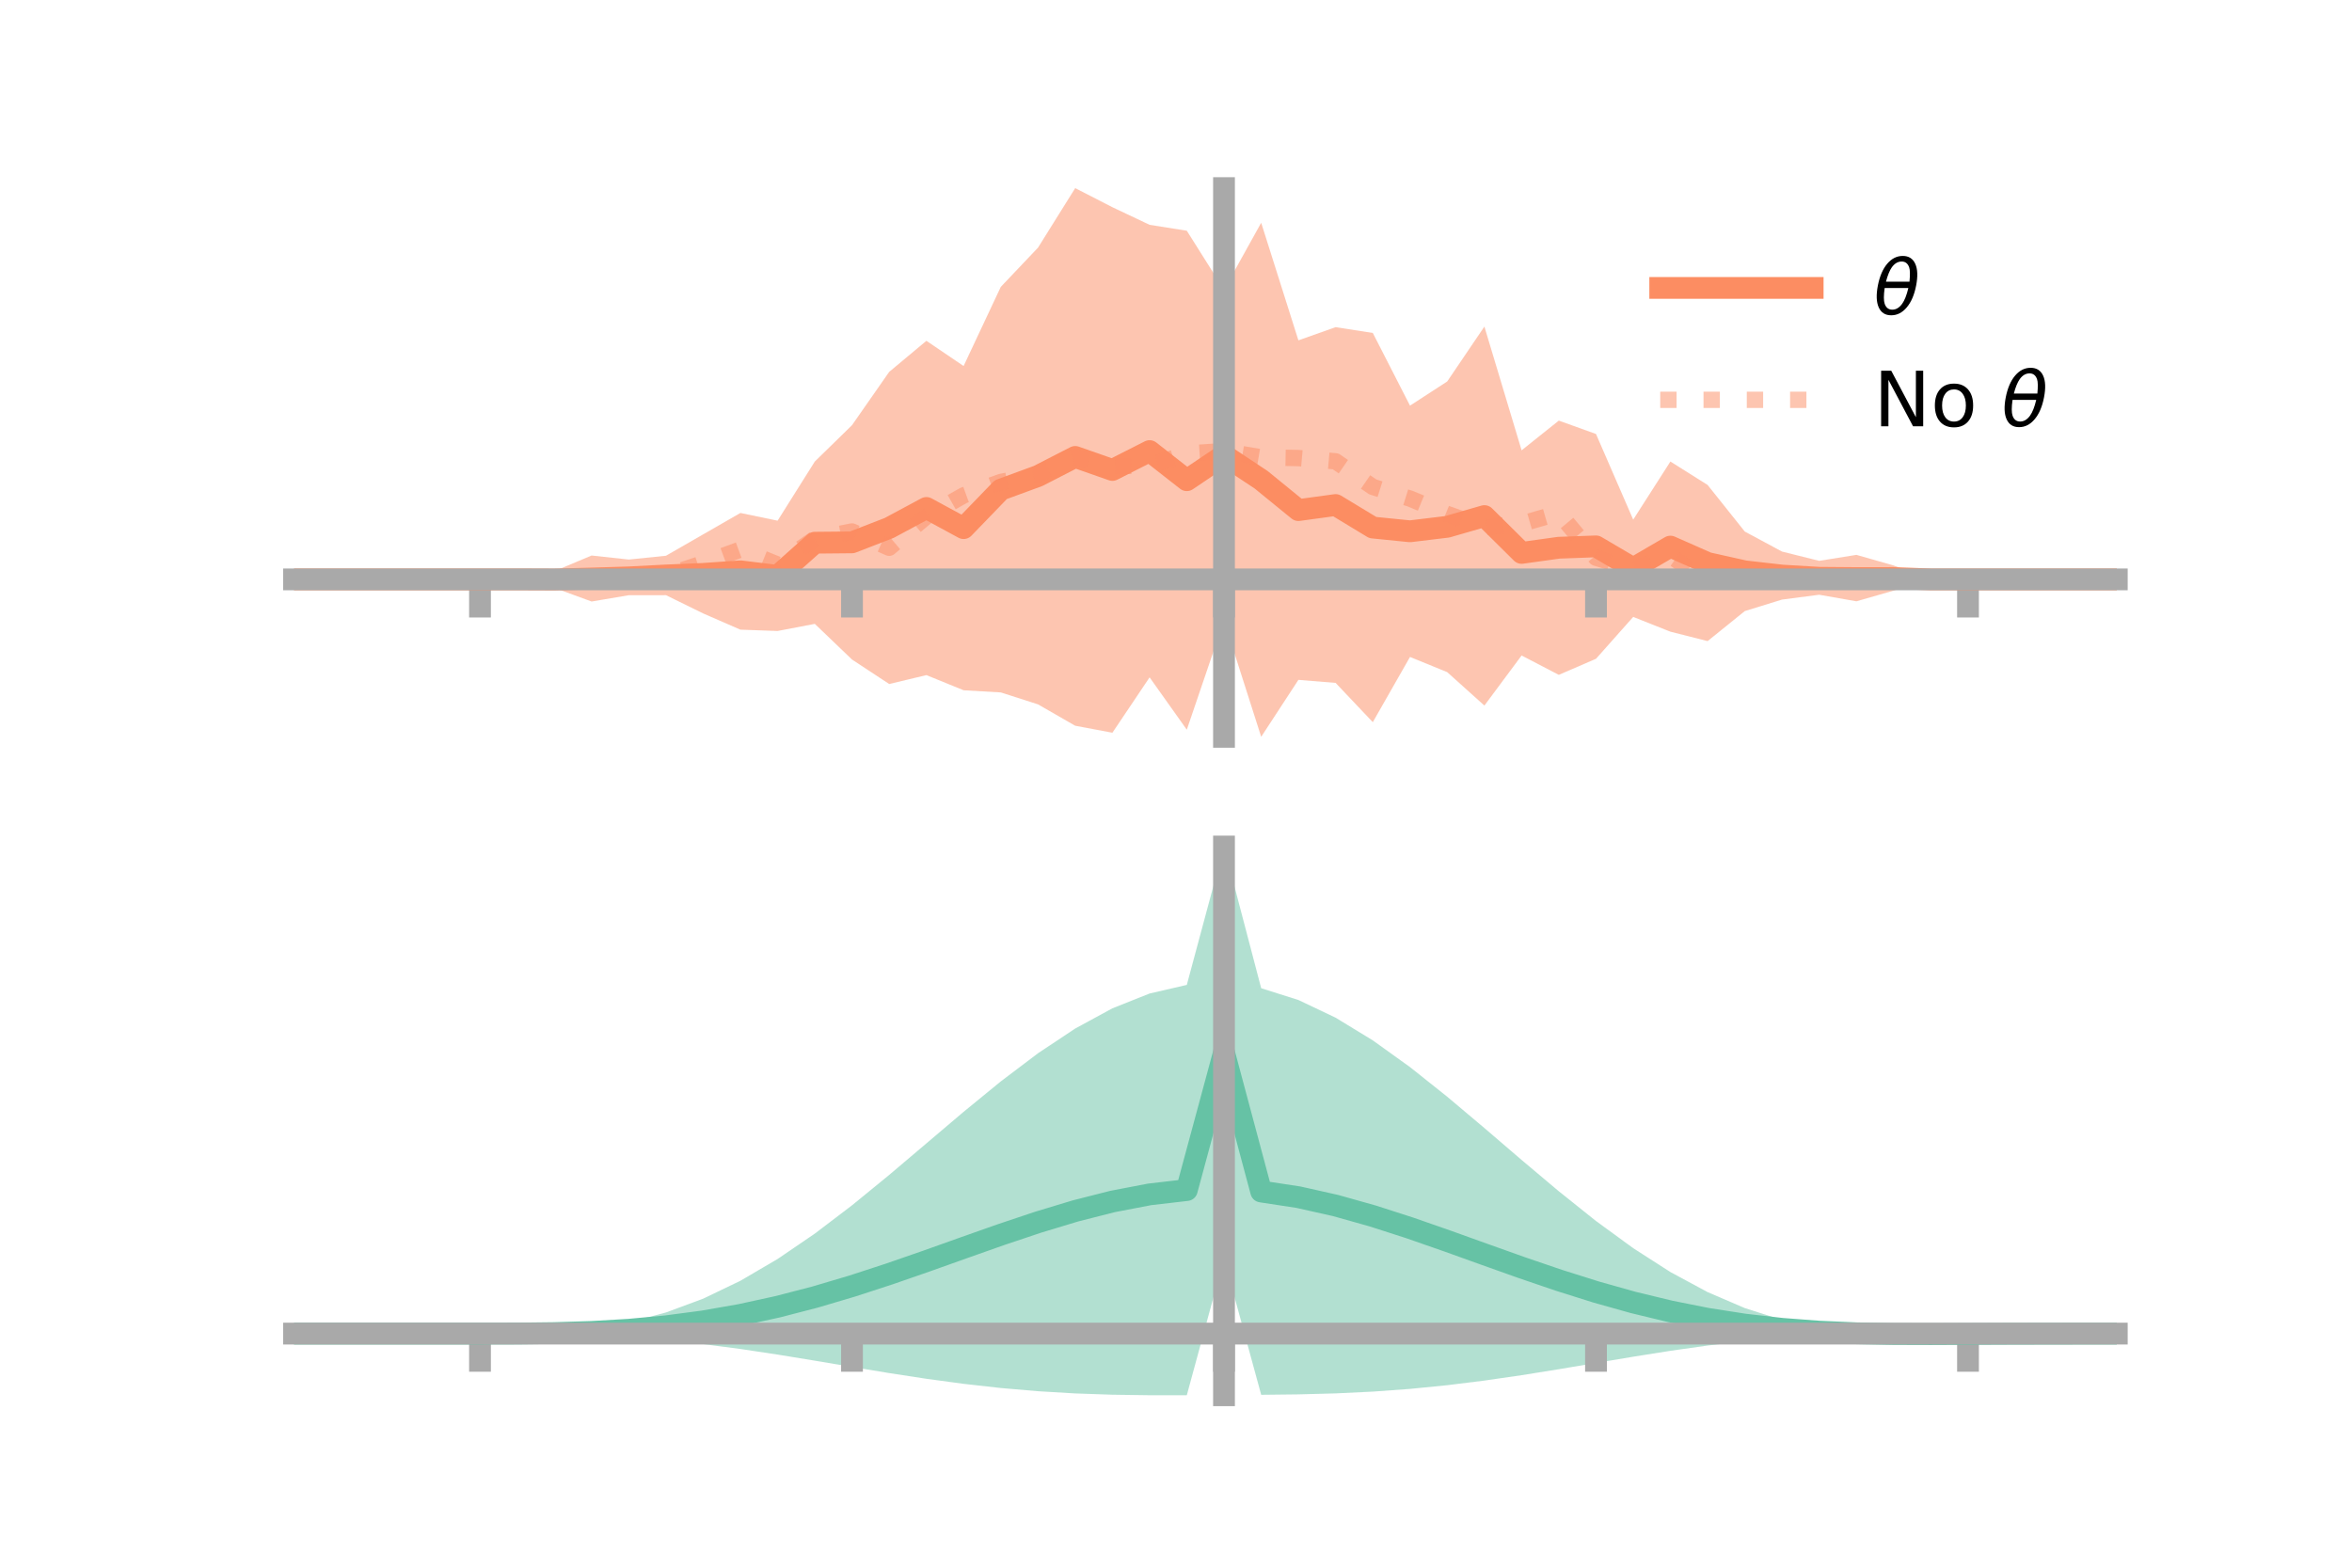 <?xml version="1.0" encoding="utf-8" standalone="no"?>
<!DOCTYPE svg PUBLIC "-//W3C//DTD SVG 1.1//EN"
  "http://www.w3.org/Graphics/SVG/1.1/DTD/svg11.dtd">
<!-- Created with matplotlib (https://matplotlib.org/) -->
<svg height="144pt" version="1.1" viewBox="0 0 216 144" width="216pt" xmlns="http://www.w3.org/2000/svg" xmlns:xlink="http://www.w3.org/1999/xlink">
 <defs>
  <style type="text/css">*{stroke-linecap:butt;stroke-linejoin:round;}</style>
 </defs>
 <g id="figure_1">
  <g id="patch_1">
   <path d="M 0 144 
L 216 144 
L 216 0 
L 0 0 
z
" style="fill:none;"/>
  </g>
  <g id="axes_1">
   <g id="patch_2">
    <path d="M 27 67.68 
L 194.4 67.68 
L 194.4 17.28 
L 27 17.28 
z
" style="fill:none;"/>
   </g>
   <g id="PolyCollection_1">
    <path clip-path="url(#pc610e82d50)" d="M 27 53.219 
L 27 53.219 
L 30.416 53.219 
L 33.833 53.219 
L 37.249 53.219 
L 40.665 53.219 
L 44.082 53.219 
L 47.498 53.214 
L 50.914 52.463 
L 54.331 51.027 
L 57.747 51.398 
L 61.163 51.047 
L 64.58 49.082 
L 67.996 47.118 
L 71.412 47.827 
L 74.829 42.394 
L 78.245 39.056 
L 81.661 34.158 
L 85.078 31.305 
L 88.494 33.621 
L 91.91 26.35 
L 95.327 22.749 
L 98.743 17.28 
L 102.159 19.033 
L 105.576 20.651 
L 108.992 21.193 
L 112.408 26.616 
L 115.824 20.463 
L 119.241 31.262 
L 122.657 30.051 
L 126.073 30.583 
L 129.49 37.26 
L 132.906 35.041 
L 136.322 29.998 
L 139.739 41.366 
L 143.155 38.635 
L 146.571 39.863 
L 149.988 47.731 
L 153.404 42.394 
L 156.82 44.545 
L 160.237 48.827 
L 163.653 50.663 
L 167.069 51.516 
L 170.486 50.967 
L 173.902 51.941 
L 177.318 53.216 
L 180.735 53.219 
L 184.151 53.219 
L 187.567 53.219 
L 190.984 53.219 
L 194.4 53.219 
L 194.4 53.219 
L 194.4 53.219 
L 190.984 53.219 
L 187.567 53.219 
L 184.151 53.219 
L 180.735 53.219 
L 177.318 53.223 
L 173.902 54.251 
L 170.486 55.233 
L 167.069 54.63 
L 163.653 55.076 
L 160.237 56.131 
L 156.82 58.889 
L 153.404 58.023 
L 149.988 56.667 
L 146.571 60.513 
L 143.155 61.989 
L 139.739 60.21 
L 136.322 64.809 
L 132.906 61.739 
L 129.49 60.344 
L 126.073 66.335 
L 122.657 62.727 
L 119.241 62.45 
L 115.824 67.68 
L 112.408 56.992 
L 108.992 67.026 
L 105.576 62.218 
L 102.159 67.305 
L 98.743 66.663 
L 95.327 64.699 
L 91.91 63.603 
L 88.494 63.404 
L 85.078 62.012 
L 81.661 62.83 
L 78.245 60.581 
L 74.829 57.305 
L 71.412 57.959 
L 67.996 57.838 
L 64.58 56.348 
L 61.163 54.671 
L 57.747 54.673 
L 54.331 55.252 
L 50.914 54 
L 47.498 53.222 
L 44.082 53.219 
L 40.665 53.219 
L 37.249 53.219 
L 33.833 53.219 
L 30.416 53.219 
L 27 53.219 
z
" style="fill:#fc8d62;fill-opacity:0.5;"/>
   </g>
   <g id="matplotlib.axis_1">
    <g id="xtick_1">
     <g id="line2d_1">
      <defs>
       <path d="M 0 0 
L 0 3.5 
" id="m2e9ff95936" style="stroke:#a9a9a9;stroke-width:2;"/>
      </defs>
      <g>
       <use style="fill:#a9a9a9;stroke:#a9a9a9;stroke-width:2;" x="44.082" xlink:href="#m2e9ff95936" y="53.219"/>
      </g>
     </g>
    </g>
    <g id="xtick_2">
     <g id="line2d_2">
      <g>
       <use style="fill:#a9a9a9;stroke:#a9a9a9;stroke-width:2;" x="78.245" xlink:href="#m2e9ff95936" y="53.219"/>
      </g>
     </g>
    </g>
    <g id="xtick_3">
     <g id="line2d_3">
      <g>
       <use style="fill:#a9a9a9;stroke:#a9a9a9;stroke-width:2;" x="112.408" xlink:href="#m2e9ff95936" y="53.219"/>
      </g>
     </g>
    </g>
    <g id="xtick_4">
     <g id="line2d_4">
      <g>
       <use style="fill:#a9a9a9;stroke:#a9a9a9;stroke-width:2;" x="146.571" xlink:href="#m2e9ff95936" y="53.219"/>
      </g>
     </g>
    </g>
    <g id="xtick_5">
     <g id="line2d_5">
      <g>
       <use style="fill:#a9a9a9;stroke:#a9a9a9;stroke-width:2;" x="180.735" xlink:href="#m2e9ff95936" y="53.219"/>
      </g>
     </g>
    </g>
   </g>
   <g id="matplotlib.axis_2"/>
   <g id="line2d_6">
    <path clip-path="url(#pc610e82d50)" d="M 27 53.219 
L 30.416 53.219 
L 33.833 53.219 
L 37.249 53.219 
L 40.665 53.219 
L 44.082 53.219 
L 47.498 53.218 
L 50.914 53.231 
L 54.331 53.14 
L 57.747 53.036 
L 61.163 52.859 
L 64.58 52.715 
L 67.996 52.478 
L 71.412 52.893 
L 74.829 49.85 
L 78.245 49.818 
L 81.661 48.494 
L 85.078 46.658 
L 88.494 48.512 
L 91.91 44.977 
L 95.327 43.724 
L 98.743 41.971 
L 102.159 43.169 
L 105.576 41.435 
L 108.992 44.109 
L 112.408 41.804 
L 115.824 44.072 
L 119.241 46.856 
L 122.657 46.389 
L 126.073 48.459 
L 129.49 48.802 
L 132.906 48.39 
L 136.322 47.404 
L 139.739 50.788 
L 143.155 50.312 
L 146.571 50.188 
L 149.988 52.199 
L 153.404 50.209 
L 156.82 51.717 
L 160.237 52.479 
L 163.653 52.869 
L 167.069 53.073 
L 170.486 53.1 
L 173.902 53.096 
L 177.318 53.219 
L 180.735 53.219 
L 184.151 53.219 
L 187.567 53.219 
L 190.984 53.219 
L 194.4 53.219 
" style="fill:none;stroke:#fc8d62;stroke-linecap:square;stroke-width:2;"/>
   </g>
   <g id="line2d_7">
    <path clip-path="url(#pc610e82d50)" d="M 27 53.219 
L 30.416 53.219 
L 33.833 53.219 
L 37.249 53.219 
L 40.665 53.219 
L 44.082 53.219 
L 47.498 53.222 
L 50.914 53.187 
L 54.331 52.928 
L 57.747 53.01 
L 61.163 52.871 
L 64.58 51.733 
L 67.996 50.477 
L 71.412 51.858 
L 74.829 49.491 
L 78.245 48.818 
L 81.661 50.314 
L 85.078 47.445 
L 88.494 45.505 
L 91.91 44.272 
L 95.327 43.583 
L 98.743 41.99 
L 102.159 42.787 
L 105.576 42.801 
L 108.992 41.659 
L 112.408 41.435 
L 115.824 42.01 
L 119.241 42.075 
L 122.657 42.376 
L 126.073 44.726 
L 129.49 45.798 
L 132.906 47.21 
L 136.322 48.416 
L 139.739 48.108 
L 143.155 47.127 
L 146.571 51.23 
L 149.988 52.291 
L 153.404 51.039 
L 156.82 53.48 
L 160.237 53.023 
L 163.653 52.745 
L 167.069 52.981 
L 170.486 53.33 
L 173.902 53.148 
L 177.318 53.207 
L 180.735 53.219 
L 184.151 53.219 
L 187.567 53.219 
L 190.984 53.219 
L 194.4 53.219 
" style="fill:none;stroke:#fc8d62;stroke-dasharray:1.5,2.475;stroke-dashoffset:0;stroke-opacity:0.5;stroke-width:1.5;"/>
   </g>
   <g id="patch_3">
    <path d="M 112.408 67.68 
L 112.408 17.28 
" style="fill:none;stroke:#a9a9a9;stroke-linecap:square;stroke-linejoin:miter;stroke-width:2;"/>
   </g>
   <g id="patch_4">
    <path d="M 194.4 67.68 
L 194.4 17.28 
" style="fill:none;"/>
   </g>
   <g id="patch_5">
    <path d="M 27 53.219 
L 194.4 53.219 
" style="fill:none;stroke:#a9a9a9;stroke-linecap:square;stroke-linejoin:miter;stroke-width:2;"/>
   </g>
   <g id="patch_6">
    <path d="M 27 17.28 
L 194.4 17.28 
" style="fill:none;"/>
   </g>
   <g id="legend_1">
    <g id="line2d_8">
     <path d="M 152.47 26.449 
L 166.47 26.449 
" style="fill:none;stroke:#fc8d62;stroke-linecap:square;stroke-width:2;"/>
    </g>
    <g id="line2d_9"/>
    <g id="text_1">
     <!-- $\theta$ -->
     <g transform="translate(172.07 28.899)scale(0.07 -0.07)">
      <defs>
       <path d="M 45.516 34.672 
L 14.453 34.672 
Q 12.359 20.062 14.5 13.875 
Q 17.188 6.25 24.469 6.25 
Q 31.781 6.25 37.359 13.922 
Q 42.234 20.656 45.516 34.672 
z
M 47.016 42.969 
Q 48.344 56.844 46.625 61.719 
Q 43.953 69.438 36.766 69.438 
Q 29.297 69.438 23.828 61.812 
Q 19.531 55.672 16.156 42.969 
z
M 38.188 76.766 
Q 49.906 76.766 54.594 66.406 
Q 59.281 56.109 55.719 37.844 
Q 52.203 19.625 43.453 9.281 
Q 34.766 -1.125 23.047 -1.125 
Q 11.281 -1.125 6.641 9.281 
Q 2 19.625 5.516 37.844 
Q 9.078 56.109 17.719 66.406 
Q 26.422 76.766 38.188 76.766 
z
" id="DejaVuSans-Oblique-952"/>
      </defs>
      <use transform="translate(0 0.234)" xlink:href="#DejaVuSans-Oblique-952"/>
     </g>
    </g>
    <g id="line2d_10">
     <path d="M 152.47 36.724 
L 166.47 36.724 
" style="fill:none;stroke:#fc8d62;stroke-dasharray:1.5,2.475;stroke-dashoffset:0;stroke-opacity:0.5;stroke-width:1.5;"/>
    </g>
    <g id="line2d_11"/>
    <g id="text_2">
     <!-- No $\theta$ -->
     <g transform="translate(172.07 39.174)scale(0.07 -0.07)">
      <defs>
       <path d="M 9.812 72.906 
L 23.094 72.906 
L 55.422 11.922 
L 55.422 72.906 
L 64.984 72.906 
L 64.984 0 
L 51.703 0 
L 19.391 60.984 
L 19.391 0 
L 9.812 0 
z
" id="DejaVuSans-78"/>
       <path d="M 30.609 48.391 
Q 23.391 48.391 19.188 42.75 
Q 14.984 37.109 14.984 27.297 
Q 14.984 17.484 19.156 11.844 
Q 23.344 6.203 30.609 6.203 
Q 37.797 6.203 41.984 11.859 
Q 46.188 17.531 46.188 27.297 
Q 46.188 37.016 41.984 42.703 
Q 37.797 48.391 30.609 48.391 
z
M 30.609 56 
Q 42.328 56 49.016 48.375 
Q 55.719 40.766 55.719 27.297 
Q 55.719 13.875 49.016 6.219 
Q 42.328 -1.422 30.609 -1.422 
Q 18.844 -1.422 12.172 6.219 
Q 5.516 13.875 5.516 27.297 
Q 5.516 40.766 12.172 48.375 
Q 18.844 56 30.609 56 
z
" id="DejaVuSans-111"/>
       <path id="DejaVuSans-32"/>
      </defs>
      <use transform="translate(0 0.234)" xlink:href="#DejaVuSans-78"/>
      <use transform="translate(74.805 0.234)" xlink:href="#DejaVuSans-111"/>
      <use transform="translate(135.986 0.234)" xlink:href="#DejaVuSans-32"/>
      <use transform="translate(167.773 0.234)" xlink:href="#DejaVuSans-Oblique-952"/>
     </g>
    </g>
   </g>
  </g>
  <g id="axes_2">
   <g id="patch_7">
    <path d="M 27 128.16 
L 194.4 128.16 
L 194.4 77.76 
L 27 77.76 
z
" style="fill:none;"/>
   </g>
   <g id="PolyCollection_2">
    <path clip-path="url(#p7207c25101)" d="M 27 122.501 
L 27 122.496 
L 30.416 122.497 
L 33.833 122.497 
L 37.249 122.498 
L 40.665 122.498 
L 44.082 122.498 
L 47.498 122.479 
L 50.914 122.358 
L 54.331 122.044 
L 57.747 121.463 
L 61.163 120.556 
L 64.58 119.288 
L 67.996 117.646 
L 71.412 115.644 
L 74.829 113.314 
L 78.245 110.715 
L 81.661 107.922 
L 85.078 105.026 
L 88.494 102.128 
L 91.91 99.332 
L 95.327 96.747 
L 98.743 94.477 
L 102.159 92.619 
L 105.576 91.259 
L 108.992 90.469 
L 112.408 77.76 
L 115.824 90.774 
L 119.241 91.855 
L 122.657 93.479 
L 126.073 95.564 
L 129.49 98.018 
L 132.906 100.738 
L 136.322 103.617 
L 139.739 106.547 
L 143.155 109.425 
L 146.571 112.155 
L 149.988 114.65 
L 153.404 116.844 
L 156.82 118.687 
L 160.237 120.155 
L 163.653 121.247 
L 167.069 121.981 
L 170.486 122.374 
L 173.902 122.422 
L 177.318 122.427 
L 180.735 122.448 
L 184.151 122.467 
L 187.567 122.48 
L 190.984 122.488 
L 194.4 122.493 
L 194.4 122.506 
L 194.4 122.506 
L 190.984 122.516 
L 187.567 122.534 
L 184.151 122.564 
L 180.735 122.61 
L 177.318 122.661 
L 173.902 122.647 
L 170.486 122.564 
L 167.069 122.657 
L 163.653 122.873 
L 160.237 123.188 
L 156.82 123.595 
L 153.404 124.079 
L 149.988 124.621 
L 146.571 125.194 
L 143.155 125.77 
L 139.739 126.318 
L 136.322 126.814 
L 132.906 127.238 
L 129.49 127.577 
L 126.073 127.826 
L 122.657 127.99 
L 119.241 128.081 
L 115.824 128.12 
L 112.408 115.598 
L 108.992 128.159 
L 105.576 128.16 
L 102.159 128.112 
L 98.743 127.994 
L 95.327 127.79 
L 91.91 127.496 
L 88.494 127.112 
L 85.078 126.649 
L 81.661 126.124 
L 78.245 125.56 
L 74.829 124.984 
L 71.412 124.425 
L 67.996 123.911 
L 64.58 123.464 
L 61.163 123.1 
L 57.747 122.828 
L 54.331 122.646 
L 50.914 122.544 
L 47.498 122.504 
L 44.082 122.498 
L 40.665 122.498 
L 37.249 122.498 
L 33.833 122.498 
L 30.416 122.498 
L 27 122.501 
z
" style="fill:#66c2a5;fill-opacity:0.5;"/>
   </g>
   <g id="matplotlib.axis_3">
    <g id="xtick_6">
     <g id="line2d_12">
      <g>
       <use style="fill:#a9a9a9;stroke:#a9a9a9;stroke-width:2;" x="44.082" xlink:href="#m2e9ff95936" y="122.498"/>
      </g>
     </g>
    </g>
    <g id="xtick_7">
     <g id="line2d_13">
      <g>
       <use style="fill:#a9a9a9;stroke:#a9a9a9;stroke-width:2;" x="78.245" xlink:href="#m2e9ff95936" y="122.498"/>
      </g>
     </g>
    </g>
    <g id="xtick_8">
     <g id="line2d_14">
      <g>
       <use style="fill:#a9a9a9;stroke:#a9a9a9;stroke-width:2;" x="112.408" xlink:href="#m2e9ff95936" y="122.498"/>
      </g>
     </g>
    </g>
    <g id="xtick_9">
     <g id="line2d_15">
      <g>
       <use style="fill:#a9a9a9;stroke:#a9a9a9;stroke-width:2;" x="146.571" xlink:href="#m2e9ff95936" y="122.498"/>
      </g>
     </g>
    </g>
    <g id="xtick_10">
     <g id="line2d_16">
      <g>
       <use style="fill:#a9a9a9;stroke:#a9a9a9;stroke-width:2;" x="180.735" xlink:href="#m2e9ff95936" y="122.498"/>
      </g>
     </g>
    </g>
   </g>
   <g id="matplotlib.axis_4"/>
   <g id="line2d_17">
    <path clip-path="url(#p7207c25101)" d="M 27 122.498 
L 30.416 122.498 
L 33.833 122.498 
L 37.249 122.498 
L 40.665 122.498 
L 44.082 122.498 
L 47.498 122.491 
L 50.914 122.451 
L 54.331 122.345 
L 57.747 122.145 
L 61.163 121.828 
L 64.58 121.376 
L 67.996 120.779 
L 71.412 120.034 
L 74.829 119.149 
L 78.245 118.137 
L 81.661 117.023 
L 85.078 115.838 
L 88.494 114.62 
L 91.91 113.414 
L 95.327 112.269 
L 98.743 111.236 
L 102.159 110.366 
L 105.576 109.71 
L 108.992 109.314 
L 112.408 96.679 
L 115.824 109.447 
L 119.241 109.968 
L 122.657 110.734 
L 126.073 111.695 
L 129.49 112.797 
L 132.906 113.988 
L 136.322 115.215 
L 139.739 116.433 
L 143.155 117.598 
L 146.571 118.675 
L 149.988 119.636 
L 153.404 120.461 
L 156.82 121.141 
L 160.237 121.672 
L 163.653 122.06 
L 167.069 122.319 
L 170.486 122.469 
L 173.902 122.534 
L 177.318 122.544 
L 180.735 122.529 
L 184.151 122.515 
L 187.567 122.507 
L 190.984 122.502 
L 194.4 122.499 
" style="fill:none;stroke:#66c2a5;stroke-linecap:square;stroke-width:2;"/>
   </g>
   <g id="patch_8">
    <path d="M 112.408 128.16 
L 112.408 77.76 
" style="fill:none;stroke:#a9a9a9;stroke-linecap:square;stroke-linejoin:miter;stroke-width:2;"/>
   </g>
   <g id="patch_9">
    <path d="M 194.4 128.16 
L 194.4 77.76 
" style="fill:none;"/>
   </g>
   <g id="patch_10">
    <path d="M 27 122.498 
L 194.4 122.498 
" style="fill:none;stroke:#a9a9a9;stroke-linecap:square;stroke-linejoin:miter;stroke-width:2;"/>
   </g>
   <g id="patch_11">
    <path d="M 27 77.76 
L 194.4 77.76 
" style="fill:none;"/>
   </g>
  </g>
 </g>
 <defs>
  <clipPath id="pc610e82d50">
   <rect height="50.4" width="167.4" x="27" y="17.28"/>
  </clipPath>
  <clipPath id="p7207c25101">
   <rect height="50.4" width="167.4" x="27" y="77.76"/>
  </clipPath>
 </defs>
</svg>
